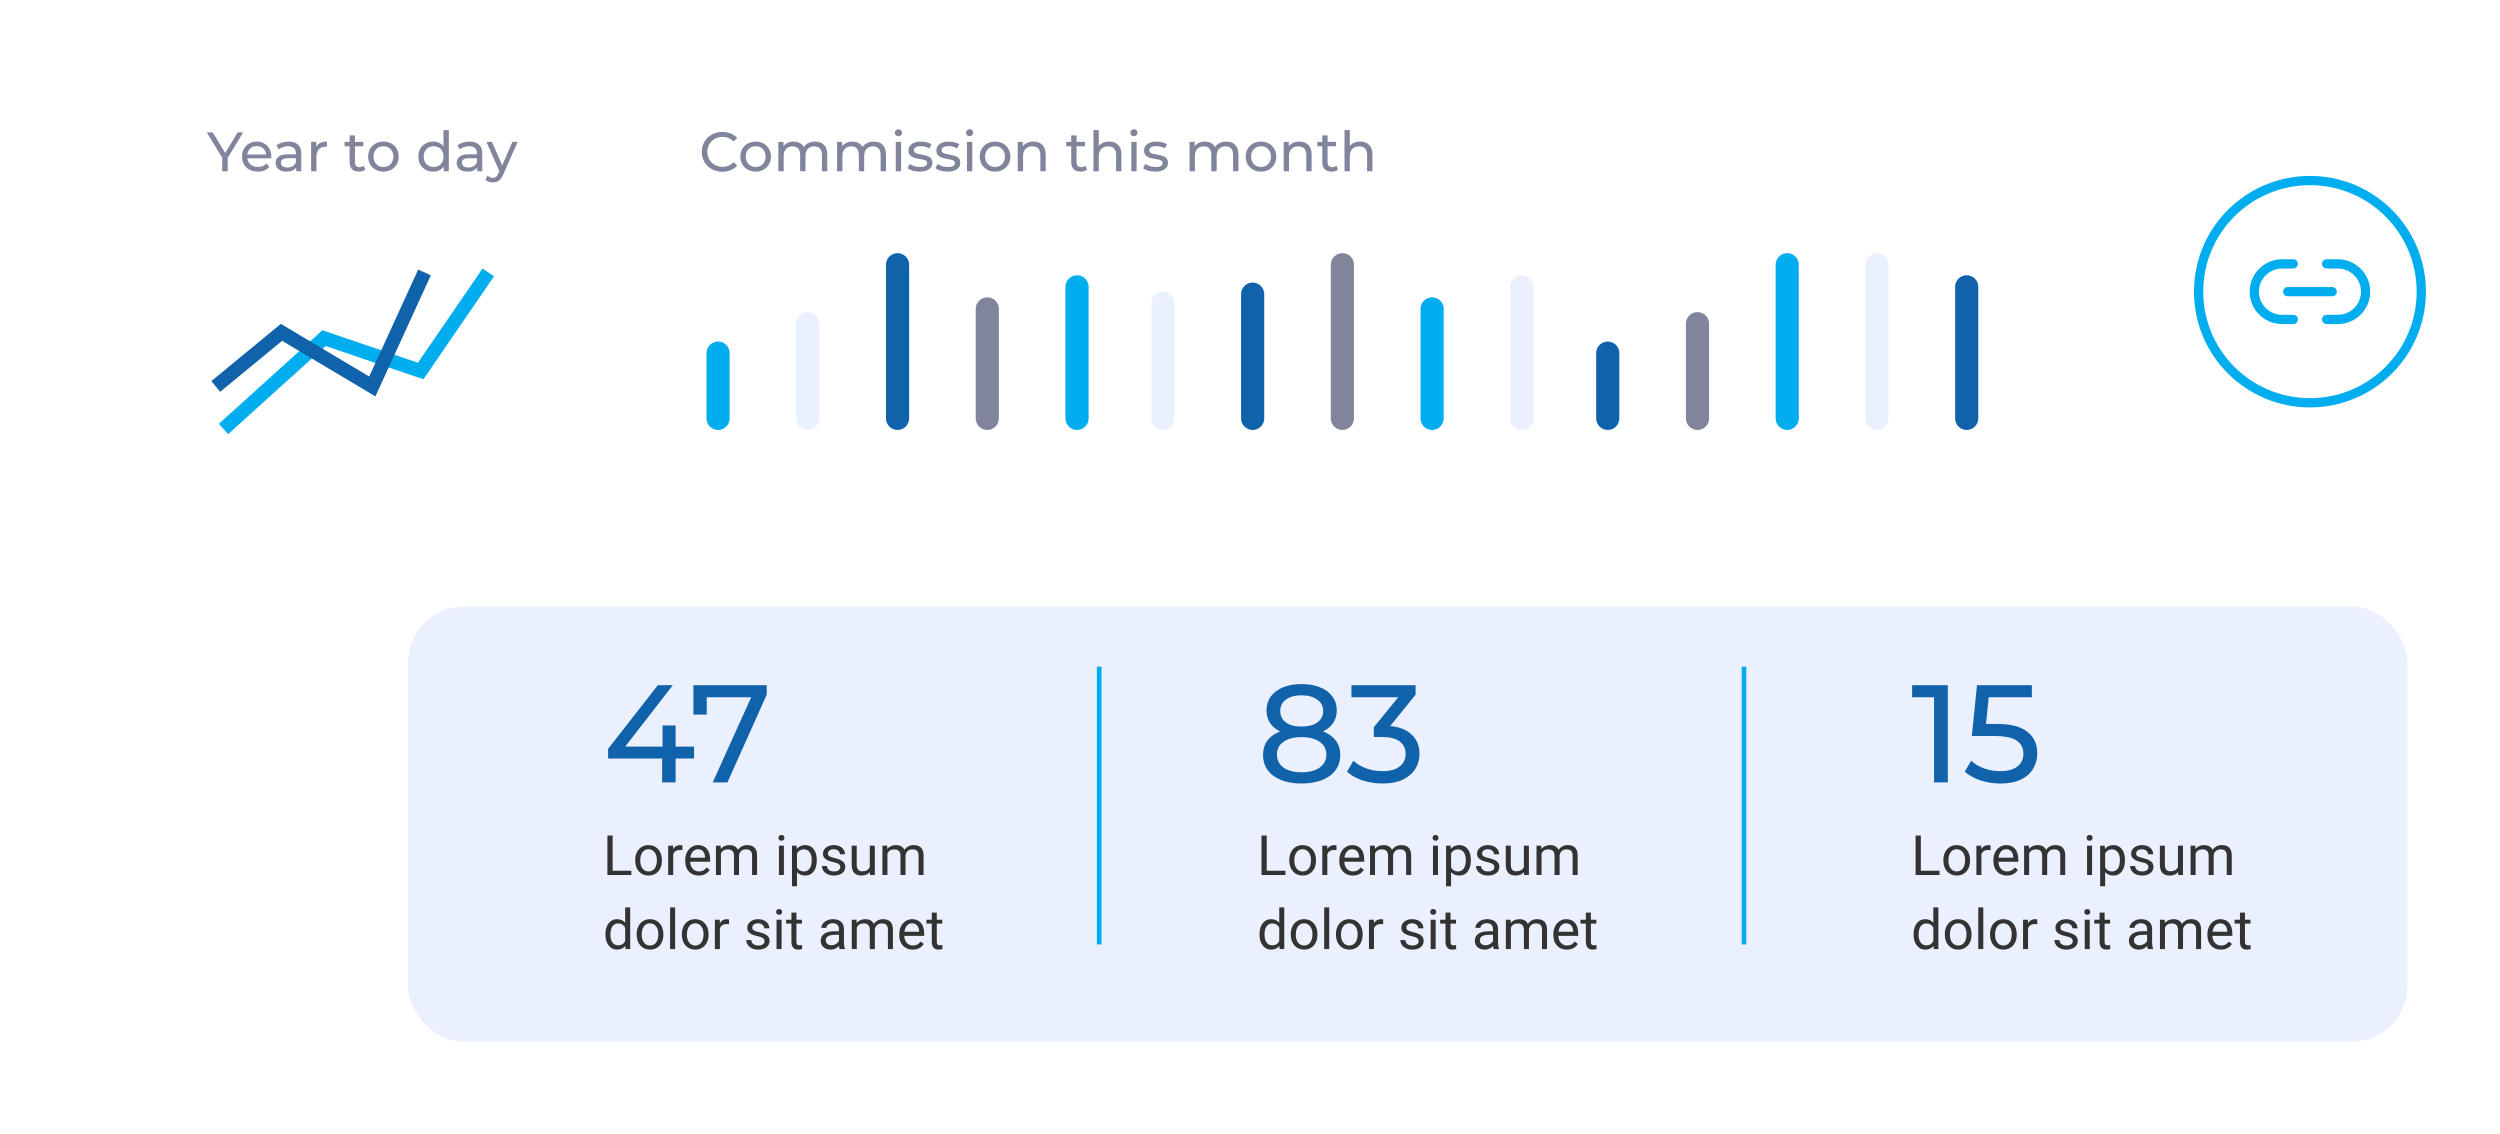 <svg width="540" height="245" viewBox="0 0 540 245" fill="none" xmlns="http://www.w3.org/2000/svg">
<g filter="url(#filter0_d)">
<rect x="24" y="16" width="435.872" height="94" rx="12" fill="white"/>
</g>
<line x1="193.871" y1="90.366" x2="193.871" y2="57.186" stroke="#1062AA" stroke-width="5" stroke-linecap="round" stroke-linejoin="round"/>
<line x1="213.254" y1="90.366" x2="213.254" y2="66.731" stroke="#81859C" stroke-width="5" stroke-linecap="round" stroke-linejoin="round"/>
<line x1="174.487" y1="90.366" x2="174.487" y2="69.913" stroke="#EBF0FF" stroke-width="5" stroke-linecap="round" stroke-linejoin="round"/>
<line x1="155.104" y1="90.366" x2="155.104" y2="76.276" stroke="#00ADEE" stroke-width="5" stroke-linecap="round" stroke-linejoin="round"/>
<line x1="232.638" y1="90.366" x2="232.638" y2="61.958" stroke="#00ADEE" stroke-width="5" stroke-linecap="round" stroke-linejoin="round"/>
<line x1="289.955" y1="90.366" x2="289.955" y2="57.186" stroke="#81859C" stroke-width="5" stroke-linecap="round" stroke-linejoin="round"/>
<line x1="309.339" y1="90.366" x2="309.339" y2="66.731" stroke="#00ADEE" stroke-width="5" stroke-linecap="round" stroke-linejoin="round"/>
<line x1="270.572" y1="90.366" x2="270.572" y2="63.534" stroke="#1062AA" stroke-width="5" stroke-linecap="round" stroke-linejoin="round"/>
<line x1="251.188" y1="90.366" x2="251.188" y2="65.5" stroke="#EBF0FF" stroke-width="5" stroke-linecap="round" stroke-linejoin="round"/>
<line x1="328.722" y1="90.366" x2="328.722" y2="61.958" stroke="#EBF0FF" stroke-width="5" stroke-linecap="round" stroke-linejoin="round"/>
<line x1="386.04" y1="90.366" x2="386.04" y2="57.186" stroke="#00ADEE" stroke-width="5" stroke-linecap="round" stroke-linejoin="round"/>
<line x1="405.423" y1="90.366" x2="405.423" y2="57.186" stroke="#EBF0FF" stroke-width="5" stroke-linecap="round" stroke-linejoin="round"/>
<line x1="366.656" y1="90.366" x2="366.656" y2="69.913" stroke="#81859C" stroke-width="5" stroke-linecap="round" stroke-linejoin="round"/>
<line x1="347.273" y1="90.366" x2="347.273" y2="76.276" stroke="#1062AA" stroke-width="5" stroke-linecap="round" stroke-linejoin="round"/>
<line x1="424.807" y1="90.366" x2="424.807" y2="61.958" stroke="#1062AA" stroke-width="5" stroke-linecap="round" stroke-linejoin="round"/>
<path d="M48.274 92.66L69.984 73.037L90.859 80.135L105.471 58.843" stroke="#00ADEE" stroke-width="3"/>
<path d="M46.604 83.475L60.799 71.785L80.421 83.475L91.694 58.843" stroke="#1062AA" stroke-width="3"/>
<g filter="url(#filter1_d)">
<rect x="92.136" y="127" width="431.864" height="94" rx="12" fill="#EBF0FF"/>
</g>
<path d="M149.922 163.84H145.932V169H143.022V163.84H131.352V161.74L142.092 148H145.332L135.042 161.26H143.112V156.7H145.932V161.26H149.922V163.84ZM165.615 148V150.04L157.125 169H153.945L162.255 150.61H152.655V154.36H149.775V148H165.615Z" fill="#1062AA"/>
<path d="M285.775 157.99C286.975 158.45 287.895 159.11 288.535 159.97C289.175 160.83 289.495 161.86 289.495 163.06C289.495 164.32 289.155 165.42 288.475 166.36C287.795 167.28 286.825 167.99 285.565 168.49C284.305 168.99 282.825 169.24 281.125 169.24C279.445 169.24 277.975 168.99 276.715 168.49C275.475 167.99 274.515 167.28 273.835 166.36C273.155 165.42 272.815 164.32 272.815 163.06C272.815 161.86 273.125 160.83 273.745 159.97C274.385 159.11 275.305 158.45 276.505 157.99C275.545 157.53 274.815 156.92 274.315 156.16C273.815 155.4 273.565 154.5 273.565 153.46C273.565 152.3 273.875 151.29 274.495 150.43C275.135 149.57 276.025 148.91 277.165 148.45C278.305 147.99 279.625 147.76 281.125 147.76C282.645 147.76 283.975 147.99 285.115 148.45C286.275 148.91 287.165 149.57 287.785 150.43C288.425 151.29 288.745 152.3 288.745 153.46C288.745 154.48 288.485 155.38 287.965 156.16C287.465 156.92 286.735 157.53 285.775 157.99ZM281.125 150.19C279.705 150.19 278.585 150.5 277.765 151.12C276.945 151.72 276.535 152.54 276.535 153.58C276.535 154.62 276.935 155.44 277.735 156.04C278.555 156.64 279.685 156.94 281.125 156.94C282.585 156.94 283.725 156.64 284.545 156.04C285.385 155.44 285.805 154.62 285.805 153.58C285.805 152.54 285.375 151.72 284.515 151.12C283.675 150.5 282.545 150.19 281.125 150.19ZM281.125 166.81C282.785 166.81 284.095 166.47 285.055 165.79C286.015 165.09 286.495 164.15 286.495 162.97C286.495 161.81 286.015 160.9 285.055 160.24C284.095 159.56 282.785 159.22 281.125 159.22C279.465 159.22 278.165 159.56 277.225 160.24C276.285 160.9 275.815 161.81 275.815 162.97C275.815 164.15 276.285 165.09 277.225 165.79C278.165 166.47 279.465 166.81 281.125 166.81ZM300.282 156.82C302.342 157.02 303.912 157.66 304.992 158.74C306.072 159.8 306.612 161.16 306.612 162.82C306.612 164.02 306.312 165.11 305.712 166.09C305.112 167.05 304.212 167.82 303.012 168.4C301.832 168.96 300.382 169.24 298.662 169.24C297.162 169.24 295.722 169.02 294.342 168.58C292.962 168.12 291.832 167.49 290.952 166.69L292.332 164.32C293.052 165 293.972 165.55 295.092 165.97C296.212 166.37 297.402 166.57 298.662 166.57C300.222 166.57 301.432 166.24 302.292 165.58C303.172 164.92 303.612 164.01 303.612 162.85C303.612 161.69 303.182 160.79 302.322 160.15C301.462 159.51 300.162 159.19 298.422 159.19H296.742V157.09L302.022 150.61H291.912V148H305.772V150.04L300.282 156.82Z" fill="#1062AA"/>
<path d="M420.728 148V169H417.758V150.61H413.018V148H420.728ZM431.321 156.37C434.321 156.37 436.521 156.94 437.921 158.08C439.341 159.2 440.051 160.74 440.051 162.7C440.051 163.94 439.751 165.06 439.151 166.06C438.571 167.04 437.681 167.82 436.481 168.4C435.301 168.96 433.841 169.24 432.101 169.24C430.621 169.24 429.191 169.02 427.811 168.58C426.431 168.12 425.291 167.49 424.391 166.69L425.771 164.32C426.491 165 427.411 165.55 428.531 165.97C429.651 166.37 430.831 166.57 432.071 166.57C433.651 166.57 434.871 166.24 435.731 165.58C436.611 164.9 437.051 163.98 437.051 162.82C437.051 161.56 436.571 160.61 435.611 159.97C434.651 159.31 433.011 158.98 430.691 158.98H425.921L427.031 148H438.881V150.61H429.551L428.981 156.37H431.321Z" fill="#1062AA"/>
<path d="M132.333 188.08H136.376V189H131.203V180.469H132.333V188.08ZM137.203 185.771C137.203 185.15 137.324 184.592 137.566 184.096C137.812 183.6 138.152 183.217 138.585 182.947C139.023 182.678 139.521 182.543 140.08 182.543C140.943 182.543 141.64 182.842 142.171 183.439C142.707 184.037 142.974 184.832 142.974 185.824V185.9C142.974 186.518 142.855 187.072 142.617 187.564C142.382 188.053 142.044 188.434 141.603 188.707C141.166 188.98 140.662 189.117 140.091 189.117C139.232 189.117 138.535 188.818 138 188.221C137.468 187.623 137.203 186.832 137.203 185.848V185.771ZM138.292 185.9C138.292 186.604 138.455 187.168 138.779 187.594C139.107 188.02 139.544 188.232 140.091 188.232C140.642 188.232 141.08 188.018 141.404 187.588C141.728 187.154 141.89 186.549 141.89 185.771C141.89 185.076 141.724 184.514 141.392 184.084C141.064 183.65 140.626 183.434 140.08 183.434C139.544 183.434 139.113 183.646 138.785 184.072C138.457 184.498 138.292 185.107 138.292 185.9ZM147.398 183.633C147.234 183.605 147.056 183.592 146.865 183.592C146.154 183.592 145.671 183.895 145.417 184.5V189H144.333V182.66H145.388L145.406 183.393C145.761 182.826 146.265 182.543 146.917 182.543C147.128 182.543 147.289 182.57 147.398 182.625V183.633ZM150.914 189.117C150.054 189.117 149.355 188.836 148.816 188.273C148.277 187.707 148.007 186.951 148.007 186.006V185.807C148.007 185.178 148.126 184.617 148.365 184.125C148.607 183.629 148.943 183.242 149.373 182.965C149.806 182.684 150.275 182.543 150.779 182.543C151.603 182.543 152.244 182.814 152.701 183.357C153.158 183.9 153.386 184.678 153.386 185.689V186.141H149.091C149.107 186.766 149.289 187.271 149.636 187.658C149.988 188.041 150.433 188.232 150.972 188.232C151.355 188.232 151.679 188.154 151.945 187.998C152.21 187.842 152.443 187.635 152.642 187.377L153.304 187.893C152.773 188.709 151.976 189.117 150.914 189.117ZM150.779 183.434C150.341 183.434 149.974 183.594 149.677 183.914C149.38 184.23 149.197 184.676 149.126 185.25H152.302V185.168C152.271 184.617 152.123 184.191 151.857 183.891C151.591 183.586 151.232 183.434 150.779 183.434ZM155.666 182.66L155.695 183.363C156.16 182.816 156.787 182.543 157.576 182.543C158.462 182.543 159.066 182.883 159.386 183.562C159.597 183.258 159.871 183.012 160.207 182.824C160.546 182.637 160.947 182.543 161.408 182.543C162.798 182.543 163.505 183.279 163.529 184.752V189H162.445V184.816C162.445 184.363 162.341 184.025 162.134 183.803C161.927 183.576 161.58 183.463 161.091 183.463C160.689 183.463 160.355 183.584 160.089 183.826C159.824 184.064 159.669 184.387 159.626 184.793V189H158.537V184.846C158.537 183.924 158.085 183.463 157.183 183.463C156.472 183.463 155.986 183.766 155.724 184.371V189H154.64V182.66H155.666ZM169.324 189H168.24V182.66H169.324V189ZM168.152 180.979C168.152 180.803 168.205 180.654 168.31 180.533C168.419 180.412 168.58 180.352 168.791 180.352C169.001 180.352 169.162 180.412 169.271 180.533C169.38 180.654 169.435 180.803 169.435 180.979C169.435 181.154 169.38 181.301 169.271 181.418C169.162 181.535 169.001 181.594 168.791 181.594C168.58 181.594 168.419 181.535 168.31 181.418C168.205 181.301 168.152 181.154 168.152 180.979ZM176.419 185.9C176.419 186.865 176.199 187.643 175.757 188.232C175.316 188.822 174.718 189.117 173.964 189.117C173.195 189.117 172.589 188.873 172.148 188.385V191.438H171.064V182.66H172.054L172.107 183.363C172.548 182.816 173.162 182.543 173.947 182.543C174.708 182.543 175.31 182.83 175.751 183.404C176.197 183.979 176.419 184.777 176.419 185.801V185.9ZM175.335 185.777C175.335 185.062 175.183 184.498 174.878 184.084C174.574 183.67 174.156 183.463 173.625 183.463C172.968 183.463 172.476 183.754 172.148 184.336V187.365C172.472 187.943 172.968 188.232 173.636 188.232C174.156 188.232 174.568 188.027 174.873 187.617C175.181 187.203 175.335 186.59 175.335 185.777ZM181.494 187.318C181.494 187.025 181.382 186.799 181.16 186.639C180.941 186.475 180.556 186.334 180.005 186.217C179.458 186.1 179.023 185.959 178.699 185.795C178.378 185.631 178.14 185.436 177.984 185.209C177.832 184.982 177.755 184.713 177.755 184.4C177.755 183.881 177.974 183.441 178.412 183.082C178.853 182.723 179.416 182.543 180.099 182.543C180.818 182.543 181.4 182.729 181.845 183.1C182.294 183.471 182.519 183.945 182.519 184.523H181.429C181.429 184.227 181.302 183.971 181.048 183.756C180.798 183.541 180.482 183.434 180.099 183.434C179.705 183.434 179.396 183.52 179.173 183.691C178.951 183.863 178.839 184.088 178.839 184.365C178.839 184.627 178.943 184.824 179.15 184.957C179.357 185.09 179.73 185.217 180.269 185.338C180.812 185.459 181.251 185.604 181.587 185.771C181.923 185.939 182.171 186.143 182.332 186.381C182.496 186.615 182.578 186.902 182.578 187.242C182.578 187.809 182.351 188.264 181.898 188.607C181.445 188.947 180.857 189.117 180.134 189.117C179.626 189.117 179.177 189.027 178.787 188.848C178.396 188.668 178.089 188.418 177.867 188.098C177.648 187.773 177.539 187.424 177.539 187.049H178.623C178.642 187.412 178.787 187.701 179.056 187.916C179.33 188.127 179.689 188.232 180.134 188.232C180.544 188.232 180.873 188.15 181.119 187.986C181.369 187.818 181.494 187.596 181.494 187.318ZM187.904 188.373C187.482 188.869 186.863 189.117 186.046 189.117C185.371 189.117 184.855 188.922 184.5 188.531C184.148 188.137 183.97 187.555 183.966 186.785V182.66H185.05V186.756C185.05 187.717 185.441 188.197 186.222 188.197C187.05 188.197 187.601 187.889 187.875 187.271V182.66H188.958V189H187.927L187.904 188.373ZM191.63 182.66L191.66 183.363C192.125 182.816 192.751 182.543 193.541 182.543C194.427 182.543 195.031 182.883 195.351 183.562C195.562 183.258 195.835 183.012 196.171 182.824C196.511 182.637 196.912 182.543 197.373 182.543C198.763 182.543 199.47 183.279 199.494 184.752V189H198.41V184.816C198.41 184.363 198.306 184.025 198.099 183.803C197.892 183.576 197.544 183.463 197.056 183.463C196.654 183.463 196.32 183.584 196.054 183.826C195.789 184.064 195.634 184.387 195.591 184.793V189H194.501V184.846C194.501 183.924 194.05 183.463 193.148 183.463C192.437 183.463 191.951 183.766 191.689 184.371V189H190.605V182.66H191.63ZM130.769 201.777C130.769 200.805 131 200.023 131.46 199.434C131.921 198.84 132.525 198.543 133.271 198.543C134.013 198.543 134.601 198.797 135.035 199.305V196H136.119V205H135.123L135.07 204.32C134.636 204.852 134.033 205.117 133.259 205.117C132.525 205.117 131.925 204.816 131.46 204.215C131 203.613 130.769 202.828 130.769 201.859V201.777ZM131.853 201.9C131.853 202.619 132.001 203.182 132.298 203.588C132.595 203.994 133.005 204.197 133.529 204.197C134.216 204.197 134.718 203.889 135.035 203.271V200.359C134.71 199.762 134.212 199.463 133.541 199.463C133.009 199.463 132.595 199.668 132.298 200.078C132.001 200.488 131.853 201.096 131.853 201.9ZM137.519 201.771C137.519 201.15 137.64 200.592 137.882 200.096C138.128 199.6 138.468 199.217 138.902 198.947C139.339 198.678 139.837 198.543 140.396 198.543C141.259 198.543 141.957 198.842 142.488 199.439C143.023 200.037 143.291 200.832 143.291 201.824V201.9C143.291 202.518 143.171 203.072 142.933 203.564C142.699 204.053 142.361 204.434 141.919 204.707C141.482 204.98 140.978 205.117 140.408 205.117C139.548 205.117 138.851 204.818 138.316 204.221C137.785 203.623 137.519 202.832 137.519 201.848V201.771ZM138.609 201.9C138.609 202.604 138.771 203.168 139.095 203.594C139.423 204.02 139.861 204.232 140.408 204.232C140.958 204.232 141.396 204.018 141.72 203.588C142.044 203.154 142.207 202.549 142.207 201.771C142.207 201.076 142.041 200.514 141.708 200.084C141.38 199.65 140.943 199.434 140.396 199.434C139.861 199.434 139.429 199.646 139.101 200.072C138.773 200.498 138.609 201.107 138.609 201.9ZM145.828 205H144.744V196H145.828V205ZM147.281 201.771C147.281 201.15 147.402 200.592 147.644 200.096C147.89 199.6 148.23 199.217 148.664 198.947C149.101 198.678 149.599 198.543 150.158 198.543C151.021 198.543 151.718 198.842 152.25 199.439C152.785 200.037 153.052 200.832 153.052 201.824V201.9C153.052 202.518 152.933 203.072 152.695 203.564C152.46 204.053 152.123 204.434 151.681 204.707C151.244 204.98 150.74 205.117 150.169 205.117C149.31 205.117 148.613 204.818 148.078 204.221C147.546 203.623 147.281 202.832 147.281 201.848V201.771ZM148.371 201.9C148.371 202.604 148.533 203.168 148.857 203.594C149.185 204.02 149.623 204.232 150.169 204.232C150.72 204.232 151.158 204.018 151.482 203.588C151.806 203.154 151.968 202.549 151.968 201.771C151.968 201.076 151.802 200.514 151.47 200.084C151.142 199.65 150.705 199.434 150.158 199.434C149.623 199.434 149.191 199.646 148.863 200.072C148.535 200.498 148.371 201.107 148.371 201.9ZM157.476 199.633C157.312 199.605 157.134 199.592 156.943 199.592C156.232 199.592 155.75 199.895 155.496 200.5V205H154.412V198.66H155.466L155.484 199.393C155.839 198.826 156.343 198.543 156.996 198.543C157.207 198.543 157.367 198.57 157.476 198.625V199.633ZM165.146 203.318C165.146 203.025 165.035 202.799 164.812 202.639C164.593 202.475 164.208 202.334 163.658 202.217C163.111 202.1 162.675 201.959 162.351 201.795C162.031 201.631 161.792 201.436 161.636 201.209C161.484 200.982 161.408 200.713 161.408 200.4C161.408 199.881 161.626 199.441 162.064 199.082C162.505 198.723 163.068 198.543 163.751 198.543C164.47 198.543 165.052 198.729 165.498 199.1C165.947 199.471 166.171 199.945 166.171 200.523H165.082C165.082 200.227 164.955 199.971 164.701 199.756C164.451 199.541 164.134 199.434 163.751 199.434C163.357 199.434 163.048 199.52 162.826 199.691C162.603 199.863 162.492 200.088 162.492 200.365C162.492 200.627 162.595 200.824 162.802 200.957C163.009 201.09 163.382 201.217 163.921 201.338C164.464 201.459 164.904 201.604 165.24 201.771C165.576 201.939 165.824 202.143 165.984 202.381C166.148 202.615 166.23 202.902 166.23 203.242C166.23 203.809 166.003 204.264 165.55 204.607C165.097 204.947 164.509 205.117 163.787 205.117C163.279 205.117 162.83 205.027 162.439 204.848C162.048 204.668 161.742 204.418 161.519 204.098C161.3 203.773 161.191 203.424 161.191 203.049H162.275C162.294 203.412 162.439 203.701 162.708 203.916C162.982 204.127 163.341 204.232 163.787 204.232C164.197 204.232 164.525 204.15 164.771 203.986C165.021 203.818 165.146 203.596 165.146 203.318ZM168.82 205H167.736V198.66H168.82V205ZM167.648 196.979C167.648 196.803 167.701 196.654 167.806 196.533C167.916 196.412 168.076 196.352 168.287 196.352C168.498 196.352 168.658 196.412 168.767 196.533C168.876 196.654 168.931 196.803 168.931 196.979C168.931 197.154 168.876 197.301 168.767 197.418C168.658 197.535 168.498 197.594 168.287 197.594C168.076 197.594 167.916 197.535 167.806 197.418C167.701 197.301 167.648 197.154 167.648 196.979ZM172.031 197.125V198.66H173.214V199.498H172.031V203.43C172.031 203.684 172.083 203.875 172.189 204.004C172.294 204.129 172.474 204.191 172.728 204.191C172.853 204.191 173.025 204.168 173.244 204.121V205C172.958 205.078 172.681 205.117 172.412 205.117C171.927 205.117 171.562 204.971 171.316 204.678C171.07 204.385 170.947 203.969 170.947 203.43V199.498H169.792V198.66H170.947V197.125H172.031ZM181.376 205C181.314 204.875 181.263 204.652 181.224 204.332C180.72 204.855 180.119 205.117 179.419 205.117C178.794 205.117 178.281 204.941 177.878 204.59C177.48 204.234 177.281 203.785 177.281 203.242C177.281 202.582 177.531 202.07 178.031 201.707C178.535 201.34 179.242 201.156 180.152 201.156H181.207V200.658C181.207 200.279 181.093 199.979 180.867 199.756C180.64 199.529 180.306 199.416 179.865 199.416C179.478 199.416 179.154 199.514 178.892 199.709C178.63 199.904 178.5 200.141 178.5 200.418H177.41C177.41 200.102 177.521 199.797 177.744 199.504C177.97 199.207 178.275 198.973 178.658 198.801C179.044 198.629 179.468 198.543 179.929 198.543C180.66 198.543 181.232 198.727 181.646 199.094C182.06 199.457 182.275 199.959 182.291 200.6V203.518C182.291 204.1 182.365 204.562 182.513 204.906V205H181.376ZM179.578 204.174C179.917 204.174 180.24 204.086 180.544 203.91C180.849 203.734 181.07 203.506 181.207 203.225V201.924H180.357C179.029 201.924 178.365 202.312 178.365 203.09C178.365 203.43 178.478 203.695 178.705 203.887C178.931 204.078 179.222 204.174 179.578 204.174ZM185.009 198.66L185.039 199.363C185.503 198.816 186.13 198.543 186.919 198.543C187.806 198.543 188.41 198.883 188.73 199.562C188.941 199.258 189.214 199.012 189.55 198.824C189.89 198.637 190.291 198.543 190.751 198.543C192.142 198.543 192.849 199.279 192.873 200.752V205H191.789V200.816C191.789 200.363 191.685 200.025 191.478 199.803C191.271 199.576 190.923 199.463 190.435 199.463C190.033 199.463 189.699 199.584 189.433 199.826C189.167 200.064 189.013 200.387 188.97 200.793V205H187.88V200.846C187.88 199.924 187.429 199.463 186.527 199.463C185.816 199.463 185.33 199.766 185.068 200.371V205H183.984V198.66H185.009ZM197.144 205.117C196.285 205.117 195.585 204.836 195.046 204.273C194.507 203.707 194.238 202.951 194.238 202.006V201.807C194.238 201.178 194.357 200.617 194.595 200.125C194.837 199.629 195.173 199.242 195.603 198.965C196.037 198.684 196.505 198.543 197.009 198.543C197.833 198.543 198.474 198.814 198.931 199.357C199.388 199.9 199.617 200.678 199.617 201.689V202.141H195.322C195.337 202.766 195.519 203.271 195.867 203.658C196.218 204.041 196.664 204.232 197.203 204.232C197.585 204.232 197.91 204.154 198.175 203.998C198.441 203.842 198.673 203.635 198.873 203.377L199.535 203.893C199.003 204.709 198.207 205.117 197.144 205.117ZM197.009 199.434C196.572 199.434 196.205 199.594 195.908 199.914C195.611 200.23 195.427 200.676 195.357 201.25H198.533V201.168C198.501 200.617 198.353 200.191 198.087 199.891C197.822 199.586 197.462 199.434 197.009 199.434ZM202.347 197.125V198.66H203.531V199.498H202.347V203.43C202.347 203.684 202.4 203.875 202.505 204.004C202.611 204.129 202.791 204.191 203.044 204.191C203.169 204.191 203.341 204.168 203.56 204.121V205C203.275 205.078 202.998 205.117 202.728 205.117C202.244 205.117 201.878 204.971 201.632 204.678C201.386 204.385 201.263 203.969 201.263 203.43V199.498H200.109V198.66H201.263V197.125H202.347Z" fill="#333333"/>
<path d="M273.616 188.08H277.659V189H272.485V180.469H273.616V188.08ZM278.485 185.771C278.485 185.15 278.606 184.592 278.849 184.096C279.095 183.6 279.434 183.217 279.868 182.947C280.306 182.678 280.804 182.543 281.362 182.543C282.225 182.543 282.923 182.842 283.454 183.439C283.989 184.037 284.257 184.832 284.257 185.824V185.9C284.257 186.518 284.138 187.072 283.899 187.564C283.665 188.053 283.327 188.434 282.886 188.707C282.448 188.98 281.944 189.117 281.374 189.117C280.515 189.117 279.817 188.818 279.282 188.221C278.751 187.623 278.485 186.832 278.485 185.848V185.771ZM279.575 185.9C279.575 186.604 279.737 187.168 280.061 187.594C280.39 188.02 280.827 188.232 281.374 188.232C281.925 188.232 282.362 188.018 282.686 187.588C283.011 187.154 283.173 186.549 283.173 185.771C283.173 185.076 283.007 184.514 282.675 184.084C282.347 183.65 281.909 183.434 281.362 183.434C280.827 183.434 280.395 183.646 280.067 184.072C279.739 184.498 279.575 185.107 279.575 185.9ZM288.681 183.633C288.516 183.605 288.339 183.592 288.147 183.592C287.436 183.592 286.954 183.895 286.7 184.5V189H285.616V182.66H286.671L286.688 183.393C287.044 182.826 287.548 182.543 288.2 182.543C288.411 182.543 288.571 182.57 288.681 182.625V183.633ZM292.196 189.117C291.337 189.117 290.638 188.836 290.099 188.273C289.559 187.707 289.29 186.951 289.29 186.006V185.807C289.29 185.178 289.409 184.617 289.647 184.125C289.89 183.629 290.225 183.242 290.655 182.965C291.089 182.684 291.557 182.543 292.061 182.543C292.886 182.543 293.526 182.814 293.983 183.357C294.44 183.9 294.669 184.678 294.669 185.689V186.141H290.374C290.39 186.766 290.571 187.271 290.919 187.658C291.27 188.041 291.716 188.232 292.255 188.232C292.638 188.232 292.962 188.154 293.227 187.998C293.493 187.842 293.725 187.635 293.925 187.377L294.587 187.893C294.056 188.709 293.259 189.117 292.196 189.117ZM292.061 183.434C291.624 183.434 291.257 183.594 290.96 183.914C290.663 184.23 290.479 184.676 290.409 185.25H293.585V185.168C293.554 184.617 293.405 184.191 293.14 183.891C292.874 183.586 292.515 183.434 292.061 183.434ZM296.948 182.66L296.977 183.363C297.442 182.816 298.069 182.543 298.858 182.543C299.745 182.543 300.349 182.883 300.669 183.562C300.88 183.258 301.153 183.012 301.489 182.824C301.829 182.637 302.229 182.543 302.69 182.543C304.081 182.543 304.788 183.279 304.811 184.752V189H303.727V184.816C303.727 184.363 303.624 184.025 303.417 183.803C303.21 183.576 302.862 183.463 302.374 183.463C301.972 183.463 301.638 183.584 301.372 183.826C301.106 184.064 300.952 184.387 300.909 184.793V189H299.819V184.846C299.819 183.924 299.368 183.463 298.466 183.463C297.755 183.463 297.268 183.766 297.007 184.371V189H295.923V182.66H296.948ZM310.606 189H309.522V182.66H310.606V189ZM309.434 180.979C309.434 180.803 309.487 180.654 309.593 180.533C309.702 180.412 309.862 180.352 310.073 180.352C310.284 180.352 310.444 180.412 310.554 180.533C310.663 180.654 310.718 180.803 310.718 180.979C310.718 181.154 310.663 181.301 310.554 181.418C310.444 181.535 310.284 181.594 310.073 181.594C309.862 181.594 309.702 181.535 309.593 181.418C309.487 181.301 309.434 181.154 309.434 180.979ZM317.702 185.9C317.702 186.865 317.481 187.643 317.04 188.232C316.599 188.822 316.001 189.117 315.247 189.117C314.477 189.117 313.872 188.873 313.431 188.385V191.438H312.347V182.66H313.337L313.39 183.363C313.831 182.816 314.444 182.543 315.229 182.543C315.991 182.543 316.593 182.83 317.034 183.404C317.479 183.979 317.702 184.777 317.702 185.801V185.9ZM316.618 185.777C316.618 185.062 316.466 184.498 316.161 184.084C315.856 183.67 315.438 183.463 314.907 183.463C314.251 183.463 313.759 183.754 313.431 184.336V187.365C313.755 187.943 314.251 188.232 314.919 188.232C315.438 188.232 315.85 188.027 316.155 187.617C316.464 187.203 316.618 186.59 316.618 185.777ZM322.776 187.318C322.776 187.025 322.665 186.799 322.442 186.639C322.224 186.475 321.839 186.334 321.288 186.217C320.741 186.1 320.306 185.959 319.981 185.795C319.661 185.631 319.423 185.436 319.266 185.209C319.114 184.982 319.038 184.713 319.038 184.4C319.038 183.881 319.257 183.441 319.694 183.082C320.136 182.723 320.698 182.543 321.382 182.543C322.1 182.543 322.682 182.729 323.128 183.1C323.577 183.471 323.802 183.945 323.802 184.523H322.712C322.712 184.227 322.585 183.971 322.331 183.756C322.081 183.541 321.765 183.434 321.382 183.434C320.987 183.434 320.679 183.52 320.456 183.691C320.233 183.863 320.122 184.088 320.122 184.365C320.122 184.627 320.225 184.824 320.432 184.957C320.64 185.09 321.013 185.217 321.552 185.338C322.095 185.459 322.534 185.604 322.87 185.771C323.206 185.939 323.454 186.143 323.614 186.381C323.778 186.615 323.86 186.902 323.86 187.242C323.86 187.809 323.634 188.264 323.181 188.607C322.727 188.947 322.14 189.117 321.417 189.117C320.909 189.117 320.46 189.027 320.069 188.848C319.679 188.668 319.372 188.418 319.149 188.098C318.931 187.773 318.821 187.424 318.821 187.049H319.905C319.925 187.412 320.069 187.701 320.339 187.916C320.612 188.127 320.972 188.232 321.417 188.232C321.827 188.232 322.155 188.15 322.401 187.986C322.651 187.818 322.776 187.596 322.776 187.318ZM329.186 188.373C328.765 188.869 328.145 189.117 327.329 189.117C326.653 189.117 326.138 188.922 325.782 188.531C325.431 188.137 325.253 187.555 325.249 186.785V182.66H326.333V186.756C326.333 187.717 326.724 188.197 327.505 188.197C328.333 188.197 328.884 187.889 329.157 187.271V182.66H330.241V189H329.21L329.186 188.373ZM332.913 182.66L332.942 183.363C333.407 182.816 334.034 182.543 334.823 182.543C335.71 182.543 336.313 182.883 336.634 183.562C336.845 183.258 337.118 183.012 337.454 182.824C337.794 182.637 338.194 182.543 338.655 182.543C340.046 182.543 340.753 183.279 340.776 184.752V189H339.692V184.816C339.692 184.363 339.589 184.025 339.382 183.803C339.175 183.576 338.827 183.463 338.339 183.463C337.936 183.463 337.602 183.584 337.337 183.826C337.071 184.064 336.917 184.387 336.874 184.793V189H335.784V184.846C335.784 183.924 335.333 183.463 334.431 183.463C333.72 183.463 333.233 183.766 332.972 184.371V189H331.888V182.66H332.913ZM272.052 201.777C272.052 200.805 272.282 200.023 272.743 199.434C273.204 198.84 273.807 198.543 274.554 198.543C275.296 198.543 275.884 198.797 276.317 199.305V196H277.401V205H276.405L276.352 204.32C275.919 204.852 275.315 205.117 274.542 205.117C273.807 205.117 273.208 204.816 272.743 204.215C272.282 203.613 272.052 202.828 272.052 201.859V201.777ZM273.136 201.9C273.136 202.619 273.284 203.182 273.581 203.588C273.878 203.994 274.288 204.197 274.811 204.197C275.499 204.197 276.001 203.889 276.317 203.271V200.359C275.993 199.762 275.495 199.463 274.823 199.463C274.292 199.463 273.878 199.668 273.581 200.078C273.284 200.488 273.136 201.096 273.136 201.9ZM278.802 201.771C278.802 201.15 278.923 200.592 279.165 200.096C279.411 199.6 279.751 199.217 280.184 198.947C280.622 198.678 281.12 198.543 281.679 198.543C282.542 198.543 283.239 198.842 283.77 199.439C284.306 200.037 284.573 200.832 284.573 201.824V201.9C284.573 202.518 284.454 203.072 284.216 203.564C283.981 204.053 283.643 204.434 283.202 204.707C282.765 204.98 282.261 205.117 281.69 205.117C280.831 205.117 280.134 204.818 279.599 204.221C279.067 203.623 278.802 202.832 278.802 201.848V201.771ZM279.891 201.9C279.891 202.604 280.054 203.168 280.378 203.594C280.706 204.02 281.143 204.232 281.69 204.232C282.241 204.232 282.679 204.018 283.003 203.588C283.327 203.154 283.489 202.549 283.489 201.771C283.489 201.076 283.323 200.514 282.991 200.084C282.663 199.65 282.225 199.434 281.679 199.434C281.143 199.434 280.712 199.646 280.384 200.072C280.056 200.498 279.891 201.107 279.891 201.9ZM287.11 205H286.026V196H287.11V205ZM288.563 201.771C288.563 201.15 288.684 200.592 288.927 200.096C289.173 199.6 289.513 199.217 289.946 198.947C290.384 198.678 290.882 198.543 291.44 198.543C292.304 198.543 293.001 198.842 293.532 199.439C294.067 200.037 294.335 200.832 294.335 201.824V201.9C294.335 202.518 294.216 203.072 293.977 203.564C293.743 204.053 293.405 204.434 292.964 204.707C292.526 204.98 292.022 205.117 291.452 205.117C290.593 205.117 289.895 204.818 289.36 204.221C288.829 203.623 288.563 202.832 288.563 201.848V201.771ZM289.653 201.9C289.653 202.604 289.815 203.168 290.14 203.594C290.468 204.02 290.905 204.232 291.452 204.232C292.003 204.232 292.44 204.018 292.765 203.588C293.089 203.154 293.251 202.549 293.251 201.771C293.251 201.076 293.085 200.514 292.753 200.084C292.425 199.65 291.987 199.434 291.44 199.434C290.905 199.434 290.474 199.646 290.145 200.072C289.817 200.498 289.653 201.107 289.653 201.9ZM298.759 199.633C298.595 199.605 298.417 199.592 298.225 199.592C297.515 199.592 297.032 199.895 296.778 200.5V205H295.694V198.66H296.749L296.766 199.393C297.122 198.826 297.626 198.543 298.278 198.543C298.489 198.543 298.649 198.57 298.759 198.625V199.633ZM306.429 203.318C306.429 203.025 306.317 202.799 306.095 202.639C305.876 202.475 305.491 202.334 304.94 202.217C304.393 202.1 303.958 201.959 303.634 201.795C303.313 201.631 303.075 201.436 302.919 201.209C302.766 200.982 302.69 200.713 302.69 200.4C302.69 199.881 302.909 199.441 303.347 199.082C303.788 198.723 304.35 198.543 305.034 198.543C305.753 198.543 306.335 198.729 306.78 199.1C307.229 199.471 307.454 199.945 307.454 200.523H306.364C306.364 200.227 306.237 199.971 305.983 199.756C305.733 199.541 305.417 199.434 305.034 199.434C304.64 199.434 304.331 199.52 304.108 199.691C303.886 199.863 303.774 200.088 303.774 200.365C303.774 200.627 303.878 200.824 304.085 200.957C304.292 201.09 304.665 201.217 305.204 201.338C305.747 201.459 306.186 201.604 306.522 201.771C306.858 201.939 307.106 202.143 307.266 202.381C307.431 202.615 307.513 202.902 307.513 203.242C307.513 203.809 307.286 204.264 306.833 204.607C306.38 204.947 305.792 205.117 305.069 205.117C304.561 205.117 304.112 205.027 303.722 204.848C303.331 204.668 303.024 204.418 302.802 204.098C302.583 203.773 302.474 203.424 302.474 203.049H303.557C303.577 203.412 303.722 203.701 303.991 203.916C304.265 204.127 304.624 204.232 305.069 204.232C305.479 204.232 305.807 204.15 306.054 203.986C306.304 203.818 306.429 203.596 306.429 203.318ZM310.102 205H309.018V198.66H310.102V205ZM308.931 196.979C308.931 196.803 308.983 196.654 309.089 196.533C309.198 196.412 309.358 196.352 309.569 196.352C309.78 196.352 309.94 196.412 310.05 196.533C310.159 196.654 310.214 196.803 310.214 196.979C310.214 197.154 310.159 197.301 310.05 197.418C309.94 197.535 309.78 197.594 309.569 197.594C309.358 197.594 309.198 197.535 309.089 197.418C308.983 197.301 308.931 197.154 308.931 196.979ZM313.313 197.125V198.66H314.497V199.498H313.313V203.43C313.313 203.684 313.366 203.875 313.472 204.004C313.577 204.129 313.757 204.191 314.011 204.191C314.136 204.191 314.307 204.168 314.526 204.121V205C314.241 205.078 313.964 205.117 313.694 205.117C313.21 205.117 312.845 204.971 312.599 204.678C312.352 204.385 312.229 203.969 312.229 203.43V199.498H311.075V198.66H312.229V197.125H313.313ZM322.659 205C322.597 204.875 322.546 204.652 322.507 204.332C322.003 204.855 321.401 205.117 320.702 205.117C320.077 205.117 319.563 204.941 319.161 204.59C318.763 204.234 318.563 203.785 318.563 203.242C318.563 202.582 318.813 202.07 319.313 201.707C319.817 201.34 320.524 201.156 321.434 201.156H322.489V200.658C322.489 200.279 322.376 199.979 322.149 199.756C321.923 199.529 321.589 199.416 321.147 199.416C320.761 199.416 320.436 199.514 320.175 199.709C319.913 199.904 319.782 200.141 319.782 200.418H318.692C318.692 200.102 318.804 199.797 319.026 199.504C319.253 199.207 319.557 198.973 319.94 198.801C320.327 198.629 320.751 198.543 321.212 198.543C321.942 198.543 322.515 198.727 322.929 199.094C323.343 199.457 323.557 199.959 323.573 200.6V203.518C323.573 204.1 323.647 204.562 323.796 204.906V205H322.659ZM320.86 204.174C321.2 204.174 321.522 204.086 321.827 203.91C322.132 203.734 322.352 203.506 322.489 203.225V201.924H321.64C320.311 201.924 319.647 202.312 319.647 203.09C319.647 203.43 319.761 203.695 319.987 203.887C320.214 204.078 320.505 204.174 320.86 204.174ZM326.292 198.66L326.321 199.363C326.786 198.816 327.413 198.543 328.202 198.543C329.089 198.543 329.692 198.883 330.013 199.562C330.224 199.258 330.497 199.012 330.833 198.824C331.173 198.637 331.573 198.543 332.034 198.543C333.425 198.543 334.132 199.279 334.155 200.752V205H333.071V200.816C333.071 200.363 332.968 200.025 332.761 199.803C332.554 199.576 332.206 199.463 331.718 199.463C331.315 199.463 330.981 199.584 330.716 199.826C330.45 200.064 330.296 200.387 330.253 200.793V205H329.163V200.846C329.163 199.924 328.712 199.463 327.809 199.463C327.099 199.463 326.612 199.766 326.35 200.371V205H325.266V198.66H326.292ZM338.427 205.117C337.567 205.117 336.868 204.836 336.329 204.273C335.79 203.707 335.52 202.951 335.52 202.006V201.807C335.52 201.178 335.64 200.617 335.878 200.125C336.12 199.629 336.456 199.242 336.886 198.965C337.319 198.684 337.788 198.543 338.292 198.543C339.116 198.543 339.757 198.814 340.214 199.357C340.671 199.9 340.899 200.678 340.899 201.689V202.141H336.604C336.62 202.766 336.802 203.271 337.149 203.658C337.501 204.041 337.946 204.232 338.485 204.232C338.868 204.232 339.192 204.154 339.458 203.998C339.724 203.842 339.956 203.635 340.155 203.377L340.817 203.893C340.286 204.709 339.489 205.117 338.427 205.117ZM338.292 199.434C337.854 199.434 337.487 199.594 337.19 199.914C336.893 200.23 336.71 200.676 336.64 201.25H339.815V201.168C339.784 200.617 339.636 200.191 339.37 199.891C339.104 199.586 338.745 199.434 338.292 199.434ZM343.63 197.125V198.66H344.813V199.498H343.63V203.43C343.63 203.684 343.682 203.875 343.788 204.004C343.893 204.129 344.073 204.191 344.327 204.191C344.452 204.191 344.624 204.168 344.843 204.121V205C344.557 205.078 344.28 205.117 344.011 205.117C343.526 205.117 343.161 204.971 342.915 204.678C342.669 204.385 342.546 203.969 342.546 203.43V199.498H341.391V198.66H342.546V197.125H343.63Z" fill="#333333"/>
<path d="M414.899 188.08H418.942V189H413.768V180.469H414.899V188.08ZM419.768 185.771C419.768 185.15 419.889 184.592 420.131 184.096C420.377 183.6 420.717 183.217 421.151 182.947C421.588 182.678 422.086 182.543 422.645 182.543C423.508 182.543 424.205 182.842 424.737 183.439C425.272 184.037 425.539 184.832 425.539 185.824V185.9C425.539 186.518 425.42 187.072 425.182 187.564C424.947 188.053 424.61 188.434 424.168 188.707C423.731 188.98 423.227 189.117 422.656 189.117C421.797 189.117 421.1 188.818 420.565 188.221C420.033 187.623 419.768 186.832 419.768 185.848V185.771ZM420.858 185.9C420.858 186.604 421.02 187.168 421.344 187.594C421.672 188.02 422.11 188.232 422.656 188.232C423.207 188.232 423.645 188.018 423.969 187.588C424.293 187.154 424.455 186.549 424.455 185.771C424.455 185.076 424.289 184.514 423.957 184.084C423.629 183.65 423.192 183.434 422.645 183.434C422.11 183.434 421.678 183.646 421.35 184.072C421.022 184.498 420.858 185.107 420.858 185.9ZM429.963 183.633C429.799 183.605 429.621 183.592 429.43 183.592C428.719 183.592 428.237 183.895 427.983 184.5V189H426.899V182.66H427.953L427.971 183.393C428.326 182.826 428.83 182.543 429.483 182.543C429.694 182.543 429.854 182.57 429.963 182.625V183.633ZM433.479 189.117C432.619 189.117 431.92 188.836 431.381 188.273C430.842 187.707 430.572 186.951 430.572 186.006V185.807C430.572 185.178 430.692 184.617 430.93 184.125C431.172 183.629 431.508 183.242 431.938 182.965C432.371 182.684 432.84 182.543 433.344 182.543C434.168 182.543 434.809 182.814 435.266 183.357C435.723 183.9 435.951 184.678 435.951 185.689V186.141H431.656C431.672 186.766 431.854 187.271 432.201 187.658C432.553 188.041 432.998 188.232 433.537 188.232C433.92 188.232 434.244 188.154 434.51 187.998C434.776 187.842 435.008 187.635 435.207 187.377L435.869 187.893C435.338 188.709 434.541 189.117 433.479 189.117ZM433.344 183.434C432.906 183.434 432.539 183.594 432.242 183.914C431.946 184.23 431.762 184.676 431.692 185.25H434.867V185.168C434.836 184.617 434.688 184.191 434.422 183.891C434.156 183.586 433.797 183.434 433.344 183.434ZM438.231 182.66L438.26 183.363C438.725 182.816 439.352 182.543 440.141 182.543C441.028 182.543 441.631 182.883 441.951 183.562C442.162 183.258 442.436 183.012 442.772 182.824C443.112 182.637 443.512 182.543 443.973 182.543C445.363 182.543 446.071 183.279 446.094 184.752V189H445.01V184.816C445.01 184.363 444.906 184.025 444.699 183.803C444.492 183.576 444.145 183.463 443.656 183.463C443.254 183.463 442.92 183.584 442.655 183.826C442.389 184.064 442.235 184.387 442.192 184.793V189H441.102V184.846C441.102 183.924 440.651 183.463 439.748 183.463C439.037 183.463 438.551 183.766 438.289 184.371V189H437.205V182.66H438.231ZM451.889 189H450.805V182.66H451.889V189ZM450.717 180.979C450.717 180.803 450.77 180.654 450.875 180.533C450.985 180.412 451.145 180.352 451.356 180.352C451.567 180.352 451.727 180.412 451.836 180.533C451.946 180.654 452 180.803 452 180.979C452 181.154 451.946 181.301 451.836 181.418C451.727 181.535 451.567 181.594 451.356 181.594C451.145 181.594 450.985 181.535 450.875 181.418C450.77 181.301 450.717 181.154 450.717 180.979ZM458.985 185.9C458.985 186.865 458.764 187.643 458.322 188.232C457.881 188.822 457.283 189.117 456.53 189.117C455.76 189.117 455.155 188.873 454.713 188.385V191.438H453.629V182.66H454.619L454.672 183.363C455.113 182.816 455.727 182.543 456.512 182.543C457.274 182.543 457.875 182.83 458.317 183.404C458.762 183.979 458.985 184.777 458.985 185.801V185.9ZM457.901 185.777C457.901 185.062 457.748 184.498 457.444 184.084C457.139 183.67 456.721 183.463 456.19 183.463C455.533 183.463 455.041 183.754 454.713 184.336V187.365C455.037 187.943 455.533 188.232 456.201 188.232C456.721 188.232 457.133 188.027 457.438 187.617C457.746 187.203 457.901 186.59 457.901 185.777ZM464.059 187.318C464.059 187.025 463.947 186.799 463.725 186.639C463.506 186.475 463.121 186.334 462.571 186.217C462.024 186.1 461.588 185.959 461.264 185.795C460.944 185.631 460.705 185.436 460.549 185.209C460.397 184.982 460.321 184.713 460.321 184.4C460.321 183.881 460.539 183.441 460.977 183.082C461.418 182.723 461.981 182.543 462.664 182.543C463.383 182.543 463.965 182.729 464.41 183.1C464.86 183.471 465.084 183.945 465.084 184.523H463.994C463.994 184.227 463.867 183.971 463.613 183.756C463.363 183.541 463.047 183.434 462.664 183.434C462.27 183.434 461.961 183.52 461.738 183.691C461.516 183.863 461.405 184.088 461.405 184.365C461.405 184.627 461.508 184.824 461.715 184.957C461.922 185.09 462.295 185.217 462.834 185.338C463.377 185.459 463.817 185.604 464.153 185.771C464.488 185.939 464.737 186.143 464.897 186.381C465.061 186.615 465.143 186.902 465.143 187.242C465.143 187.809 464.916 188.264 464.463 188.607C464.01 188.947 463.422 189.117 462.699 189.117C462.192 189.117 461.742 189.027 461.352 188.848C460.961 188.668 460.655 188.418 460.432 188.098C460.213 187.773 460.104 187.424 460.104 187.049H461.188C461.207 187.412 461.352 187.701 461.621 187.916C461.895 188.127 462.254 188.232 462.699 188.232C463.11 188.232 463.438 188.15 463.684 187.986C463.934 187.818 464.059 187.596 464.059 187.318ZM470.469 188.373C470.047 188.869 469.428 189.117 468.612 189.117C467.936 189.117 467.42 188.922 467.065 188.531C466.713 188.137 466.535 187.555 466.531 186.785V182.66H467.615V186.756C467.615 187.717 468.006 188.197 468.787 188.197C469.615 188.197 470.166 187.889 470.44 187.271V182.66H471.524V189H470.492L470.469 188.373ZM474.196 182.66L474.225 183.363C474.69 182.816 475.317 182.543 476.106 182.543C476.992 182.543 477.596 182.883 477.916 183.562C478.127 183.258 478.401 183.012 478.737 182.824C479.076 182.637 479.477 182.543 479.938 182.543C481.328 182.543 482.035 183.279 482.059 184.752V189H480.975V184.816C480.975 184.363 480.871 184.025 480.664 183.803C480.457 183.576 480.11 183.463 479.621 183.463C479.219 183.463 478.885 183.584 478.619 183.826C478.354 184.064 478.199 184.387 478.156 184.793V189H477.067V184.846C477.067 183.924 476.615 183.463 475.713 183.463C475.002 183.463 474.516 183.766 474.254 184.371V189H473.17V182.66H474.196ZM413.334 201.777C413.334 200.805 413.565 200.023 414.026 199.434C414.487 198.84 415.09 198.543 415.836 198.543C416.578 198.543 417.166 198.797 417.6 199.305V196H418.684V205H417.688L417.635 204.32C417.201 204.852 416.598 205.117 415.824 205.117C415.09 205.117 414.49 204.816 414.026 204.215C413.565 203.613 413.334 202.828 413.334 201.859V201.777ZM414.418 201.9C414.418 202.619 414.567 203.182 414.863 203.588C415.16 203.994 415.571 204.197 416.094 204.197C416.781 204.197 417.283 203.889 417.6 203.271V200.359C417.276 199.762 416.778 199.463 416.106 199.463C415.574 199.463 415.16 199.668 414.863 200.078C414.567 200.488 414.418 201.096 414.418 201.9ZM420.084 201.771C420.084 201.15 420.205 200.592 420.447 200.096C420.694 199.6 421.033 199.217 421.467 198.947C421.905 198.678 422.403 198.543 422.961 198.543C423.824 198.543 424.522 198.842 425.053 199.439C425.588 200.037 425.856 200.832 425.856 201.824V201.9C425.856 202.518 425.737 203.072 425.498 203.564C425.264 204.053 424.926 204.434 424.485 204.707C424.047 204.98 423.543 205.117 422.973 205.117C422.113 205.117 421.416 204.818 420.881 204.221C420.35 203.623 420.084 202.832 420.084 201.848V201.771ZM421.174 201.9C421.174 202.604 421.336 203.168 421.66 203.594C421.988 204.02 422.426 204.232 422.973 204.232C423.524 204.232 423.961 204.018 424.285 203.588C424.61 203.154 424.772 202.549 424.772 201.771C424.772 201.076 424.606 200.514 424.274 200.084C423.946 199.65 423.508 199.434 422.961 199.434C422.426 199.434 421.994 199.646 421.666 200.072C421.338 200.498 421.174 201.107 421.174 201.9ZM428.393 205H427.309V196H428.393V205ZM429.846 201.771C429.846 201.15 429.967 200.592 430.209 200.096C430.455 199.6 430.795 199.217 431.229 198.947C431.666 198.678 432.164 198.543 432.723 198.543C433.586 198.543 434.283 198.842 434.815 199.439C435.35 200.037 435.617 200.832 435.617 201.824V201.9C435.617 202.518 435.498 203.072 435.26 203.564C435.026 204.053 434.688 204.434 434.246 204.707C433.809 204.98 433.305 205.117 432.735 205.117C431.875 205.117 431.178 204.818 430.643 204.221C430.112 203.623 429.846 202.832 429.846 201.848V201.771ZM430.936 201.9C430.936 202.604 431.098 203.168 431.422 203.594C431.75 204.02 432.188 204.232 432.735 204.232C433.285 204.232 433.723 204.018 434.047 203.588C434.371 203.154 434.533 202.549 434.533 201.771C434.533 201.076 434.367 200.514 434.035 200.084C433.707 199.65 433.27 199.434 432.723 199.434C432.188 199.434 431.756 199.646 431.428 200.072C431.1 200.498 430.936 201.107 430.936 201.9ZM440.041 199.633C439.877 199.605 439.699 199.592 439.508 199.592C438.797 199.592 438.315 199.895 438.061 200.5V205H436.977V198.66H438.031L438.049 199.393C438.405 198.826 438.908 198.543 439.561 198.543C439.772 198.543 439.932 198.57 440.041 198.625V199.633ZM447.711 203.318C447.711 203.025 447.6 202.799 447.377 202.639C447.158 202.475 446.774 202.334 446.223 202.217C445.676 202.1 445.24 201.959 444.916 201.795C444.596 201.631 444.358 201.436 444.201 201.209C444.049 200.982 443.973 200.713 443.973 200.4C443.973 199.881 444.192 199.441 444.629 199.082C445.071 198.723 445.633 198.543 446.317 198.543C447.035 198.543 447.617 198.729 448.063 199.1C448.512 199.471 448.737 199.945 448.737 200.523H447.647C447.647 200.227 447.52 199.971 447.266 199.756C447.016 199.541 446.699 199.434 446.317 199.434C445.922 199.434 445.613 199.52 445.391 199.691C445.168 199.863 445.057 200.088 445.057 200.365C445.057 200.627 445.16 200.824 445.367 200.957C445.574 201.09 445.947 201.217 446.487 201.338C447.03 201.459 447.469 201.604 447.805 201.771C448.141 201.939 448.389 202.143 448.549 202.381C448.713 202.615 448.795 202.902 448.795 203.242C448.795 203.809 448.569 204.264 448.115 204.607C447.662 204.947 447.074 205.117 446.352 205.117C445.844 205.117 445.395 205.027 445.004 204.848C444.613 204.668 444.307 204.418 444.084 204.098C443.865 203.773 443.756 203.424 443.756 203.049H444.84C444.86 203.412 445.004 203.701 445.274 203.916C445.547 204.127 445.906 204.232 446.352 204.232C446.762 204.232 447.09 204.15 447.336 203.986C447.586 203.818 447.711 203.596 447.711 203.318ZM451.385 205H450.301V198.66H451.385V205ZM450.213 196.979C450.213 196.803 450.266 196.654 450.371 196.533C450.481 196.412 450.641 196.352 450.852 196.352C451.063 196.352 451.223 196.412 451.332 196.533C451.442 196.654 451.496 196.803 451.496 196.979C451.496 197.154 451.442 197.301 451.332 197.418C451.223 197.535 451.063 197.594 450.852 197.594C450.641 197.594 450.481 197.535 450.371 197.418C450.266 197.301 450.213 197.154 450.213 196.979ZM454.596 197.125V198.66H455.78V199.498H454.596V203.43C454.596 203.684 454.649 203.875 454.754 204.004C454.86 204.129 455.039 204.191 455.293 204.191C455.418 204.191 455.59 204.168 455.809 204.121V205C455.524 205.078 455.246 205.117 454.977 205.117C454.492 205.117 454.127 204.971 453.881 204.678C453.635 204.385 453.512 203.969 453.512 203.43V199.498H452.358V198.66H453.512V197.125H454.596ZM463.942 205C463.879 204.875 463.828 204.652 463.789 204.332C463.285 204.855 462.684 205.117 461.985 205.117C461.36 205.117 460.846 204.941 460.444 204.59C460.045 204.234 459.846 203.785 459.846 203.242C459.846 202.582 460.096 202.07 460.596 201.707C461.1 201.34 461.807 201.156 462.717 201.156H463.772V200.658C463.772 200.279 463.658 199.979 463.432 199.756C463.205 199.529 462.871 199.416 462.43 199.416C462.043 199.416 461.719 199.514 461.457 199.709C461.196 199.904 461.065 200.141 461.065 200.418H459.975C459.975 200.102 460.086 199.797 460.309 199.504C460.535 199.207 460.84 198.973 461.223 198.801C461.61 198.629 462.033 198.543 462.494 198.543C463.225 198.543 463.797 198.727 464.211 199.094C464.625 199.457 464.84 199.959 464.856 200.6V203.518C464.856 204.1 464.93 204.562 465.078 204.906V205H463.942ZM462.143 204.174C462.483 204.174 462.805 204.086 463.11 203.91C463.414 203.734 463.635 203.506 463.772 203.225V201.924H462.922C461.594 201.924 460.93 202.312 460.93 203.09C460.93 203.43 461.043 203.695 461.27 203.887C461.496 204.078 461.787 204.174 462.143 204.174ZM467.574 198.66L467.604 199.363C468.069 198.816 468.696 198.543 469.485 198.543C470.371 198.543 470.975 198.883 471.295 199.562C471.506 199.258 471.78 199.012 472.115 198.824C472.455 198.637 472.856 198.543 473.317 198.543C474.707 198.543 475.414 199.279 475.438 200.752V205H474.354V200.816C474.354 200.363 474.25 200.025 474.043 199.803C473.836 199.576 473.488 199.463 473 199.463C472.598 199.463 472.264 199.584 471.998 199.826C471.733 200.064 471.578 200.387 471.535 200.793V205H470.446V200.846C470.446 199.924 469.994 199.463 469.092 199.463C468.381 199.463 467.895 199.766 467.633 200.371V205H466.549V198.66H467.574ZM479.709 205.117C478.85 205.117 478.151 204.836 477.612 204.273C477.072 203.707 476.803 202.951 476.803 202.006V201.807C476.803 201.178 476.922 200.617 477.16 200.125C477.403 199.629 477.738 199.242 478.168 198.965C478.602 198.684 479.071 198.543 479.574 198.543C480.399 198.543 481.039 198.814 481.496 199.357C481.953 199.9 482.182 200.678 482.182 201.689V202.141H477.887C477.903 202.766 478.084 203.271 478.432 203.658C478.783 204.041 479.229 204.232 479.768 204.232C480.151 204.232 480.475 204.154 480.74 203.998C481.006 203.842 481.238 203.635 481.438 203.377L482.1 203.893C481.569 204.709 480.772 205.117 479.709 205.117ZM479.574 199.434C479.137 199.434 478.77 199.594 478.473 199.914C478.176 200.23 477.992 200.676 477.922 201.25H481.098V201.168C481.067 200.617 480.918 200.191 480.653 199.891C480.387 199.586 480.028 199.434 479.574 199.434ZM484.912 197.125V198.66H486.096V199.498H484.912V203.43C484.912 203.684 484.965 203.875 485.071 204.004C485.176 204.129 485.356 204.191 485.61 204.191C485.735 204.191 485.906 204.168 486.125 204.121V205C485.84 205.078 485.563 205.117 485.293 205.117C484.809 205.117 484.444 204.971 484.197 204.678C483.951 204.385 483.828 203.969 483.828 203.43V199.498H482.674V198.66H483.828V197.125H484.912Z" fill="#333333"/>
<path d="M237.427 204V144" stroke="#00ADEE"/>
<path d="M376.705 204V144" stroke="#00ADEE"/>
<path d="M495.343 56.998C495.343 56.998 492.938 56.998 492.938 56.998C489.618 56.998 486.926 59.685 486.926 62.999C486.926 66.313 489.618 68.999 492.938 68.999C492.938 68.999 495.343 68.999 495.343 68.999" stroke="#00ADEE" stroke-width="2" stroke-linecap="round"/>
<path d="M494.14 63H503.76" stroke="#00ADEE" stroke-width="2" stroke-linecap="round"/>
<path d="M502.557 69C502.557 69 504.962 69 504.962 69C508.282 69 510.974 66.313 510.974 62.999C510.974 59.685 508.282 56.999 504.962 56.999C504.962 56.999 502.557 56.999 502.557 56.999" stroke="#00ADEE" stroke-width="2" stroke-linecap="round"/>
<path d="M523 63C523 76.253 512.234 87 498.95 87C485.666 87 474.9 76.253 474.9 63C474.9 49.747 485.666 39 498.95 39C512.234 39 523 49.747 523 63Z" stroke="#00ADEE" stroke-width="2"/>
<path d="M156.03 37.096C155.19 37.096 154.43 36.912 153.75 36.544C153.078 36.168 152.55 35.656 152.166 35.008C151.782 34.352 151.59 33.616 151.59 32.8C151.59 31.984 151.782 31.252 152.166 30.604C152.55 29.948 153.082 29.436 153.762 29.068C154.442 28.692 155.202 28.504 156.042 28.504C156.698 28.504 157.298 28.616 157.842 28.84C158.386 29.056 158.85 29.38 159.234 29.812L158.454 30.568C157.822 29.904 157.034 29.572 156.09 29.572C155.466 29.572 154.902 29.712 154.398 29.992C153.894 30.272 153.498 30.66 153.21 31.156C152.93 31.644 152.79 32.192 152.79 32.8C152.79 33.408 152.93 33.96 153.21 34.456C153.498 34.944 153.894 35.328 154.398 35.608C154.902 35.888 155.466 36.028 156.09 36.028C157.026 36.028 157.814 35.692 158.454 35.02L159.234 35.776C158.85 36.208 158.382 36.536 157.83 36.76C157.286 36.984 156.686 37.096 156.03 37.096ZM163.233 37.072C162.601 37.072 162.033 36.932 161.529 36.652C161.025 36.372 160.629 35.988 160.341 35.5C160.061 35.004 159.921 34.444 159.921 33.82C159.921 33.196 160.061 32.64 160.341 32.152C160.629 31.656 161.025 31.272 161.529 31C162.033 30.72 162.601 30.58 163.233 30.58C163.865 30.58 164.429 30.72 164.925 31C165.429 31.272 165.821 31.656 166.101 32.152C166.389 32.64 166.533 33.196 166.533 33.82C166.533 34.444 166.389 35.004 166.101 35.5C165.821 35.988 165.429 36.372 164.925 36.652C164.429 36.932 163.865 37.072 163.233 37.072ZM163.233 36.064C163.641 36.064 164.005 35.972 164.325 35.788C164.653 35.596 164.909 35.332 165.093 34.996C165.277 34.652 165.369 34.26 165.369 33.82C165.369 33.38 165.277 32.992 165.093 32.656C164.909 32.312 164.653 32.048 164.325 31.864C164.005 31.68 163.641 31.588 163.233 31.588C162.825 31.588 162.457 31.68 162.129 31.864C161.809 32.048 161.553 32.312 161.361 32.656C161.177 32.992 161.085 33.38 161.085 33.82C161.085 34.26 161.177 34.652 161.361 34.996C161.553 35.332 161.809 35.596 162.129 35.788C162.457 35.972 162.825 36.064 163.233 36.064ZM176.082 30.58C176.882 30.58 177.514 30.812 177.978 31.276C178.45 31.74 178.686 32.428 178.686 33.34V37H177.534V33.472C177.534 32.856 177.39 32.392 177.102 32.08C176.822 31.768 176.418 31.612 175.89 31.612C175.306 31.612 174.842 31.796 174.498 32.164C174.154 32.524 173.982 33.044 173.982 33.724V37H172.83V33.472C172.83 32.856 172.686 32.392 172.398 32.08C172.118 31.768 171.714 31.612 171.186 31.612C170.602 31.612 170.138 31.796 169.794 32.164C169.45 32.524 169.278 33.044 169.278 33.724V37H168.126V30.64H169.23V31.588C169.462 31.26 169.766 31.012 170.142 30.844C170.518 30.668 170.946 30.58 171.426 30.58C171.922 30.58 172.362 30.68 172.746 30.88C173.13 31.08 173.426 31.372 173.634 31.756C173.874 31.388 174.206 31.1 174.63 30.892C175.062 30.684 175.546 30.58 176.082 30.58ZM188.762 30.58C189.562 30.58 190.194 30.812 190.658 31.276C191.13 31.74 191.366 32.428 191.366 33.34V37H190.214V33.472C190.214 32.856 190.07 32.392 189.782 32.08C189.502 31.768 189.098 31.612 188.57 31.612C187.986 31.612 187.522 31.796 187.178 32.164C186.834 32.524 186.662 33.044 186.662 33.724V37H185.51V33.472C185.51 32.856 185.366 32.392 185.078 32.08C184.798 31.768 184.394 31.612 183.866 31.612C183.282 31.612 182.818 31.796 182.474 32.164C182.13 32.524 181.958 33.044 181.958 33.724V37H180.806V30.64H181.91V31.588C182.142 31.26 182.446 31.012 182.822 30.844C183.198 30.668 183.626 30.58 184.106 30.58C184.602 30.58 185.042 30.68 185.426 30.88C185.81 31.08 186.106 31.372 186.314 31.756C186.554 31.388 186.886 31.1 187.31 30.892C187.742 30.684 188.226 30.58 188.762 30.58ZM193.485 30.64H194.637V37H193.485V30.64ZM194.061 29.416C193.837 29.416 193.649 29.344 193.497 29.2C193.353 29.056 193.281 28.88 193.281 28.672C193.281 28.464 193.353 28.288 193.497 28.144C193.649 27.992 193.837 27.916 194.061 27.916C194.285 27.916 194.469 27.988 194.613 28.132C194.765 28.268 194.841 28.44 194.841 28.648C194.841 28.864 194.765 29.048 194.613 29.2C194.469 29.344 194.285 29.416 194.061 29.416ZM198.661 37.072C198.141 37.072 197.641 37.004 197.161 36.868C196.681 36.724 196.305 36.544 196.033 36.328L196.513 35.416C196.793 35.616 197.133 35.776 197.533 35.896C197.933 36.016 198.337 36.076 198.745 36.076C199.753 36.076 200.257 35.788 200.257 35.212C200.257 35.02 200.189 34.868 200.053 34.756C199.917 34.644 199.745 34.564 199.537 34.516C199.337 34.46 199.049 34.4 198.673 34.336C198.161 34.256 197.741 34.164 197.413 34.06C197.093 33.956 196.817 33.78 196.585 33.532C196.353 33.284 196.237 32.936 196.237 32.488C196.237 31.912 196.477 31.452 196.957 31.108C197.437 30.756 198.081 30.58 198.889 30.58C199.313 30.58 199.737 30.632 200.161 30.736C200.585 30.84 200.933 30.98 201.205 31.156L200.713 32.068C200.193 31.732 199.581 31.564 198.877 31.564C198.389 31.564 198.017 31.644 197.761 31.804C197.505 31.964 197.377 32.176 197.377 32.44C197.377 32.648 197.449 32.812 197.593 32.932C197.737 33.052 197.913 33.14 198.121 33.196C198.337 33.252 198.637 33.316 199.021 33.388C199.533 33.476 199.945 33.572 200.257 33.676C200.577 33.772 200.849 33.94 201.073 34.18C201.297 34.42 201.409 34.756 201.409 35.188C201.409 35.764 201.161 36.224 200.665 36.568C200.177 36.904 199.509 37.072 198.661 37.072ZM204.673 37.072C204.153 37.072 203.653 37.004 203.173 36.868C202.693 36.724 202.317 36.544 202.045 36.328L202.525 35.416C202.805 35.616 203.145 35.776 203.545 35.896C203.945 36.016 204.349 36.076 204.757 36.076C205.765 36.076 206.269 35.788 206.269 35.212C206.269 35.02 206.201 34.868 206.065 34.756C205.929 34.644 205.757 34.564 205.549 34.516C205.349 34.46 205.061 34.4 204.685 34.336C204.173 34.256 203.753 34.164 203.425 34.06C203.105 33.956 202.829 33.78 202.597 33.532C202.365 33.284 202.249 32.936 202.249 32.488C202.249 31.912 202.489 31.452 202.969 31.108C203.449 30.756 204.093 30.58 204.901 30.58C205.325 30.58 205.749 30.632 206.173 30.736C206.597 30.84 206.945 30.98 207.217 31.156L206.725 32.068C206.205 31.732 205.593 31.564 204.889 31.564C204.401 31.564 204.029 31.644 203.773 31.804C203.517 31.964 203.389 32.176 203.389 32.44C203.389 32.648 203.461 32.812 203.605 32.932C203.749 33.052 203.925 33.14 204.133 33.196C204.349 33.252 204.649 33.316 205.033 33.388C205.545 33.476 205.957 33.572 206.269 33.676C206.589 33.772 206.861 33.94 207.085 34.18C207.309 34.42 207.421 34.756 207.421 35.188C207.421 35.764 207.173 36.224 206.677 36.568C206.189 36.904 205.521 37.072 204.673 37.072ZM208.86 30.64H210.012V37H208.86V30.64ZM209.436 29.416C209.212 29.416 209.024 29.344 208.872 29.2C208.728 29.056 208.656 28.88 208.656 28.672C208.656 28.464 208.728 28.288 208.872 28.144C209.024 27.992 209.212 27.916 209.436 27.916C209.66 27.916 209.844 27.988 209.988 28.132C210.14 28.268 210.216 28.44 210.216 28.648C210.216 28.864 210.14 29.048 209.988 29.2C209.844 29.344 209.66 29.416 209.436 29.416ZM214.936 37.072C214.304 37.072 213.736 36.932 213.232 36.652C212.728 36.372 212.332 35.988 212.044 35.5C211.764 35.004 211.624 34.444 211.624 33.82C211.624 33.196 211.764 32.64 212.044 32.152C212.332 31.656 212.728 31.272 213.232 31C213.736 30.72 214.304 30.58 214.936 30.58C215.568 30.58 216.132 30.72 216.628 31C217.132 31.272 217.524 31.656 217.804 32.152C218.092 32.64 218.236 33.196 218.236 33.82C218.236 34.444 218.092 35.004 217.804 35.5C217.524 35.988 217.132 36.372 216.628 36.652C216.132 36.932 215.568 37.072 214.936 37.072ZM214.936 36.064C215.344 36.064 215.708 35.972 216.028 35.788C216.356 35.596 216.612 35.332 216.796 34.996C216.98 34.652 217.072 34.26 217.072 33.82C217.072 33.38 216.98 32.992 216.796 32.656C216.612 32.312 216.356 32.048 216.028 31.864C215.708 31.68 215.344 31.588 214.936 31.588C214.528 31.588 214.16 31.68 213.832 31.864C213.512 32.048 213.256 32.312 213.064 32.656C212.88 32.992 212.788 33.38 212.788 33.82C212.788 34.26 212.88 34.652 213.064 34.996C213.256 35.332 213.512 35.596 213.832 35.788C214.16 35.972 214.528 36.064 214.936 36.064ZM223.225 30.58C224.033 30.58 224.673 30.816 225.145 31.288C225.625 31.752 225.865 32.436 225.865 33.34V37H224.713V33.472C224.713 32.856 224.565 32.392 224.269 32.08C223.973 31.768 223.549 31.612 222.997 31.612C222.373 31.612 221.881 31.796 221.521 32.164C221.161 32.524 220.981 33.044 220.981 33.724V37H219.829V30.64H220.933V31.6C221.165 31.272 221.477 31.02 221.869 30.844C222.269 30.668 222.721 30.58 223.225 30.58ZM234.796 36.628C234.628 36.772 234.42 36.884 234.172 36.964C233.924 37.036 233.668 37.072 233.404 37.072C232.764 37.072 232.268 36.9 231.916 36.556C231.564 36.212 231.388 35.72 231.388 35.08V31.588H230.308V30.64H231.388V29.248H232.54V30.64H234.364V31.588H232.54V35.032C232.54 35.376 232.624 35.64 232.792 35.824C232.968 36.008 233.216 36.1 233.536 36.1C233.888 36.1 234.188 36 234.436 35.8L234.796 36.628ZM239.584 30.58C240.392 30.58 241.032 30.816 241.504 31.288C241.984 31.752 242.224 32.436 242.224 33.34V37H241.072V33.472C241.072 32.856 240.924 32.392 240.628 32.08C240.332 31.768 239.908 31.612 239.356 31.612C238.732 31.612 238.24 31.796 237.88 32.164C237.52 32.524 237.34 33.044 237.34 33.724V37H236.188V28.096H237.34V31.54C237.58 31.236 237.892 31 238.276 30.832C238.668 30.664 239.104 30.58 239.584 30.58ZM244.356 30.64H245.508V37H244.356V30.64ZM244.932 29.416C244.708 29.416 244.52 29.344 244.368 29.2C244.224 29.056 244.152 28.88 244.152 28.672C244.152 28.464 244.224 28.288 244.368 28.144C244.52 27.992 244.708 27.916 244.932 27.916C245.156 27.916 245.34 27.988 245.484 28.132C245.636 28.268 245.712 28.44 245.712 28.648C245.712 28.864 245.636 29.048 245.484 29.2C245.34 29.344 245.156 29.416 244.932 29.416ZM249.532 37.072C249.012 37.072 248.512 37.004 248.032 36.868C247.552 36.724 247.176 36.544 246.904 36.328L247.384 35.416C247.664 35.616 248.004 35.776 248.404 35.896C248.804 36.016 249.208 36.076 249.616 36.076C250.624 36.076 251.128 35.788 251.128 35.212C251.128 35.02 251.06 34.868 250.924 34.756C250.788 34.644 250.616 34.564 250.408 34.516C250.208 34.46 249.92 34.4 249.544 34.336C249.032 34.256 248.612 34.164 248.284 34.06C247.964 33.956 247.688 33.78 247.456 33.532C247.224 33.284 247.108 32.936 247.108 32.488C247.108 31.912 247.348 31.452 247.828 31.108C248.308 30.756 248.952 30.58 249.76 30.58C250.184 30.58 250.608 30.632 251.032 30.736C251.456 30.84 251.804 30.98 252.076 31.156L251.584 32.068C251.064 31.732 250.452 31.564 249.748 31.564C249.26 31.564 248.888 31.644 248.632 31.804C248.376 31.964 248.248 32.176 248.248 32.44C248.248 32.648 248.32 32.812 248.464 32.932C248.608 33.052 248.784 33.14 248.992 33.196C249.208 33.252 249.508 33.316 249.892 33.388C250.404 33.476 250.816 33.572 251.128 33.676C251.448 33.772 251.72 33.94 251.944 34.18C252.168 34.42 252.28 34.756 252.28 35.188C252.28 35.764 252.032 36.224 251.536 36.568C251.048 36.904 250.38 37.072 249.532 37.072ZM264.898 30.58C265.698 30.58 266.33 30.812 266.794 31.276C267.266 31.74 267.502 32.428 267.502 33.34V37H266.35V33.472C266.35 32.856 266.206 32.392 265.918 32.08C265.638 31.768 265.234 31.612 264.706 31.612C264.122 31.612 263.658 31.796 263.314 32.164C262.97 32.524 262.798 33.044 262.798 33.724V37H261.646V33.472C261.646 32.856 261.502 32.392 261.214 32.08C260.934 31.768 260.53 31.612 260.002 31.612C259.418 31.612 258.954 31.796 258.61 32.164C258.266 32.524 258.094 33.044 258.094 33.724V37H256.942V30.64H258.046V31.588C258.278 31.26 258.582 31.012 258.958 30.844C259.334 30.668 259.762 30.58 260.242 30.58C260.738 30.58 261.178 30.68 261.562 30.88C261.946 31.08 262.242 31.372 262.45 31.756C262.69 31.388 263.022 31.1 263.446 30.892C263.878 30.684 264.362 30.58 264.898 30.58ZM272.381 37.072C271.749 37.072 271.181 36.932 270.677 36.652C270.173 36.372 269.777 35.988 269.489 35.5C269.209 35.004 269.069 34.444 269.069 33.82C269.069 33.196 269.209 32.64 269.489 32.152C269.777 31.656 270.173 31.272 270.677 31C271.181 30.72 271.749 30.58 272.381 30.58C273.013 30.58 273.577 30.72 274.073 31C274.577 31.272 274.969 31.656 275.249 32.152C275.537 32.64 275.681 33.196 275.681 33.82C275.681 34.444 275.537 35.004 275.249 35.5C274.969 35.988 274.577 36.372 274.073 36.652C273.577 36.932 273.013 37.072 272.381 37.072ZM272.381 36.064C272.789 36.064 273.153 35.972 273.473 35.788C273.801 35.596 274.057 35.332 274.241 34.996C274.425 34.652 274.517 34.26 274.517 33.82C274.517 33.38 274.425 32.992 274.241 32.656C274.057 32.312 273.801 32.048 273.473 31.864C273.153 31.68 272.789 31.588 272.381 31.588C271.973 31.588 271.605 31.68 271.277 31.864C270.957 32.048 270.701 32.312 270.509 32.656C270.325 32.992 270.233 33.38 270.233 33.82C270.233 34.26 270.325 34.652 270.509 34.996C270.701 35.332 270.957 35.596 271.277 35.788C271.605 35.972 271.973 36.064 272.381 36.064ZM280.67 30.58C281.478 30.58 282.118 30.816 282.59 31.288C283.07 31.752 283.31 32.436 283.31 33.34V37H282.158V33.472C282.158 32.856 282.01 32.392 281.714 32.08C281.418 31.768 280.994 31.612 280.442 31.612C279.818 31.612 279.326 31.796 278.966 32.164C278.606 32.524 278.426 33.044 278.426 33.724V37H277.274V30.64H278.378V31.6C278.61 31.272 278.922 31.02 279.314 30.844C279.714 30.668 280.166 30.58 280.67 30.58ZM289.018 36.628C288.85 36.772 288.642 36.884 288.394 36.964C288.146 37.036 287.89 37.072 287.626 37.072C286.986 37.072 286.49 36.9 286.138 36.556C285.786 36.212 285.61 35.72 285.61 35.08V31.588H284.53V30.64H285.61V29.248H286.762V30.64H288.586V31.588H286.762V35.032C286.762 35.376 286.846 35.64 287.014 35.824C287.19 36.008 287.438 36.1 287.758 36.1C288.11 36.1 288.41 36 288.658 35.8L289.018 36.628ZM293.807 30.58C294.615 30.58 295.255 30.816 295.727 31.288C296.207 31.752 296.447 32.436 296.447 33.34V37H295.295V33.472C295.295 32.856 295.147 32.392 294.851 32.08C294.555 31.768 294.131 31.612 293.579 31.612C292.955 31.612 292.463 31.796 292.103 32.164C291.743 32.524 291.563 33.044 291.563 33.724V37H290.411V28.096H291.563V31.54C291.803 31.236 292.115 31 292.499 30.832C292.891 30.664 293.327 30.58 293.807 30.58Z" fill="#81859C"/>
<path d="M49.188 34.096V37H48V34.072L44.664 28.6H45.948L48.636 33.028L51.336 28.6H52.524L49.188 34.096ZM58.607 33.856C58.607 33.944 58.599 34.06 58.583 34.204H53.423C53.495 34.764 53.739 35.216 54.155 35.56C54.579 35.896 55.103 36.064 55.727 36.064C56.487 36.064 57.099 35.808 57.563 35.296L58.199 36.04C57.911 36.376 57.551 36.632 57.119 36.808C56.695 36.984 56.219 37.072 55.691 37.072C55.019 37.072 54.423 36.936 53.903 36.664C53.383 36.384 52.979 35.996 52.691 35.5C52.411 35.004 52.271 34.444 52.271 33.82C52.271 33.204 52.407 32.648 52.679 32.152C52.959 31.656 53.339 31.272 53.819 31C54.307 30.72 54.855 30.58 55.463 30.58C56.071 30.58 56.611 30.72 57.083 31C57.563 31.272 57.935 31.656 58.199 32.152C58.471 32.648 58.607 33.216 58.607 33.856ZM55.463 31.552C54.911 31.552 54.447 31.72 54.071 32.056C53.703 32.392 53.487 32.832 53.423 33.376H57.503C57.439 32.84 57.219 32.404 56.843 32.068C56.475 31.724 56.015 31.552 55.463 31.552ZM62.347 30.58C63.227 30.58 63.899 30.796 64.363 31.228C64.835 31.66 65.071 32.304 65.071 33.16V37H63.979V36.16C63.787 36.456 63.511 36.684 63.151 36.844C62.799 36.996 62.379 37.072 61.891 37.072C61.179 37.072 60.607 36.9 60.175 36.556C59.751 36.212 59.539 35.76 59.539 35.2C59.539 34.64 59.743 34.192 60.151 33.856C60.559 33.512 61.207 33.34 62.095 33.34H63.919V33.112C63.919 32.616 63.775 32.236 63.487 31.972C63.199 31.708 62.775 31.576 62.215 31.576C61.839 31.576 61.471 31.64 61.111 31.768C60.751 31.888 60.447 32.052 60.199 32.26L59.719 31.396C60.047 31.132 60.439 30.932 60.895 30.796C61.351 30.652 61.835 30.58 62.347 30.58ZM62.083 36.184C62.523 36.184 62.903 36.088 63.223 35.896C63.543 35.696 63.775 35.416 63.919 35.056V34.168H62.143C61.167 34.168 60.679 34.496 60.679 35.152C60.679 35.472 60.803 35.724 61.051 35.908C61.299 36.092 61.643 36.184 62.083 36.184ZM68.307 31.708C68.507 31.34 68.803 31.06 69.195 30.868C69.587 30.676 70.063 30.58 70.623 30.58V31.696C70.559 31.688 70.471 31.684 70.359 31.684C69.735 31.684 69.243 31.872 68.883 32.248C68.531 32.616 68.355 33.144 68.355 33.832V37H67.203V30.64H68.307V31.708ZM78.923 36.628C78.755 36.772 78.547 36.884 78.299 36.964C78.051 37.036 77.795 37.072 77.531 37.072C76.891 37.072 76.395 36.9 76.043 36.556C75.691 36.212 75.515 35.72 75.515 35.08V31.588H74.435V30.64H75.515V29.248H76.667V30.64H78.491V31.588H76.667V35.032C76.667 35.376 76.751 35.64 76.919 35.824C77.095 36.008 77.343 36.1 77.663 36.1C78.015 36.1 78.315 36 78.563 35.8L78.923 36.628ZM82.829 37.072C82.197 37.072 81.629 36.932 81.125 36.652C80.621 36.372 80.225 35.988 79.937 35.5C79.657 35.004 79.517 34.444 79.517 33.82C79.517 33.196 79.657 32.64 79.937 32.152C80.225 31.656 80.621 31.272 81.125 31C81.629 30.72 82.197 30.58 82.829 30.58C83.461 30.58 84.025 30.72 84.521 31C85.025 31.272 85.417 31.656 85.697 32.152C85.985 32.64 86.129 33.196 86.129 33.82C86.129 34.444 85.985 35.004 85.697 35.5C85.417 35.988 85.025 36.372 84.521 36.652C84.025 36.932 83.461 37.072 82.829 37.072ZM82.829 36.064C83.237 36.064 83.601 35.972 83.921 35.788C84.249 35.596 84.505 35.332 84.689 34.996C84.873 34.652 84.965 34.26 84.965 33.82C84.965 33.38 84.873 32.992 84.689 32.656C84.505 32.312 84.249 32.048 83.921 31.864C83.601 31.68 83.237 31.588 82.829 31.588C82.421 31.588 82.053 31.68 81.725 31.864C81.405 32.048 81.149 32.312 80.957 32.656C80.773 32.992 80.681 33.38 80.681 33.82C80.681 34.26 80.773 34.652 80.957 34.996C81.149 35.332 81.405 35.596 81.725 35.788C82.053 35.972 82.421 36.064 82.829 36.064ZM96.945 28.096V37H95.841V35.992C95.585 36.344 95.261 36.612 94.869 36.796C94.477 36.98 94.045 37.072 93.573 37.072C92.957 37.072 92.405 36.936 91.917 36.664C91.429 36.392 91.045 36.012 90.765 35.524C90.493 35.028 90.357 34.46 90.357 33.82C90.357 33.18 90.493 32.616 90.765 32.128C91.045 31.64 91.429 31.26 91.917 30.988C92.405 30.716 92.957 30.58 93.573 30.58C94.029 30.58 94.449 30.668 94.833 30.844C95.217 31.012 95.537 31.264 95.793 31.6V28.096H96.945ZM93.669 36.064C94.069 36.064 94.433 35.972 94.761 35.788C95.089 35.596 95.345 35.332 95.529 34.996C95.713 34.652 95.805 34.26 95.805 33.82C95.805 33.38 95.713 32.992 95.529 32.656C95.345 32.312 95.089 32.048 94.761 31.864C94.433 31.68 94.069 31.588 93.669 31.588C93.261 31.588 92.893 31.68 92.565 31.864C92.245 32.048 91.989 32.312 91.797 32.656C91.613 32.992 91.521 33.38 91.521 33.82C91.521 34.26 91.613 34.652 91.797 34.996C91.989 35.332 92.245 35.596 92.565 35.788C92.893 35.972 93.261 36.064 93.669 36.064ZM101.441 30.58C102.321 30.58 102.993 30.796 103.457 31.228C103.929 31.66 104.165 32.304 104.165 33.16V37H103.073V36.16C102.881 36.456 102.605 36.684 102.245 36.844C101.893 36.996 101.473 37.072 100.985 37.072C100.273 37.072 99.701 36.9 99.269 36.556C98.845 36.212 98.633 35.76 98.633 35.2C98.633 34.64 98.837 34.192 99.245 33.856C99.653 33.512 100.301 33.34 101.189 33.34H103.013V33.112C103.013 32.616 102.869 32.236 102.581 31.972C102.293 31.708 101.869 31.576 101.309 31.576C100.933 31.576 100.565 31.64 100.205 31.768C99.845 31.888 99.541 32.052 99.293 32.26L98.813 31.396C99.141 31.132 99.533 30.932 99.989 30.796C100.445 30.652 100.929 30.58 101.441 30.58ZM101.177 36.184C101.617 36.184 101.997 36.088 102.317 35.896C102.637 35.696 102.869 35.416 103.013 35.056V34.168H101.237C100.261 34.168 99.773 34.496 99.773 35.152C99.773 35.472 99.897 35.724 100.145 35.908C100.393 36.092 100.737 36.184 101.177 36.184ZM111.807 30.64L108.723 37.636C108.451 38.284 108.131 38.74 107.763 39.004C107.403 39.268 106.967 39.4 106.455 39.4C106.143 39.4 105.839 39.348 105.543 39.244C105.255 39.148 105.015 39.004 104.823 38.812L105.315 37.948C105.643 38.26 106.023 38.416 106.455 38.416C106.735 38.416 106.967 38.34 107.151 38.188C107.343 38.044 107.515 37.792 107.667 37.432L107.871 36.988L105.063 30.64H106.263L108.483 35.728L110.679 30.64H111.807Z" fill="#81859C"/>
<defs>
<filter id="filter0_d" x="0" y="0" width="475.872" height="134" filterUnits="userSpaceOnUse" color-interpolation-filters="sRGB">
<feFlood flood-opacity="0" result="BackgroundImageFix"/>
<feColorMatrix in="SourceAlpha" type="matrix" values="0 0 0 0 0 0 0 0 0 0 0 0 0 0 0 0 0 0 127 0" result="hardAlpha"/>
<feOffset dx="-4" dy="4"/>
<feGaussianBlur stdDeviation="10"/>
<feColorMatrix type="matrix" values="0 0 0 0 0.063 0 0 0 0 0.384 0 0 0 0 0.667 0 0 0 0.2 0"/>
<feBlend mode="normal" in2="BackgroundImageFix" result="effect1_dropShadow"/>
<feBlend mode="normal" in="SourceGraphic" in2="effect1_dropShadow" result="shape"/>
</filter>
<filter id="filter1_d" x="68.136" y="111" width="471.864" height="134" filterUnits="userSpaceOnUse" color-interpolation-filters="sRGB">
<feFlood flood-opacity="0" result="BackgroundImageFix"/>
<feColorMatrix in="SourceAlpha" type="matrix" values="0 0 0 0 0 0 0 0 0 0 0 0 0 0 0 0 0 0 127 0" result="hardAlpha"/>
<feOffset dx="-4" dy="4"/>
<feGaussianBlur stdDeviation="10"/>
<feColorMatrix type="matrix" values="0 0 0 0 0.063 0 0 0 0 0.384 0 0 0 0 0.667 0 0 0 0.2 0"/>
<feBlend mode="normal" in2="BackgroundImageFix" result="effect1_dropShadow"/>
<feBlend mode="normal" in="SourceGraphic" in2="effect1_dropShadow" result="shape"/>
</filter>
</defs>
</svg>
